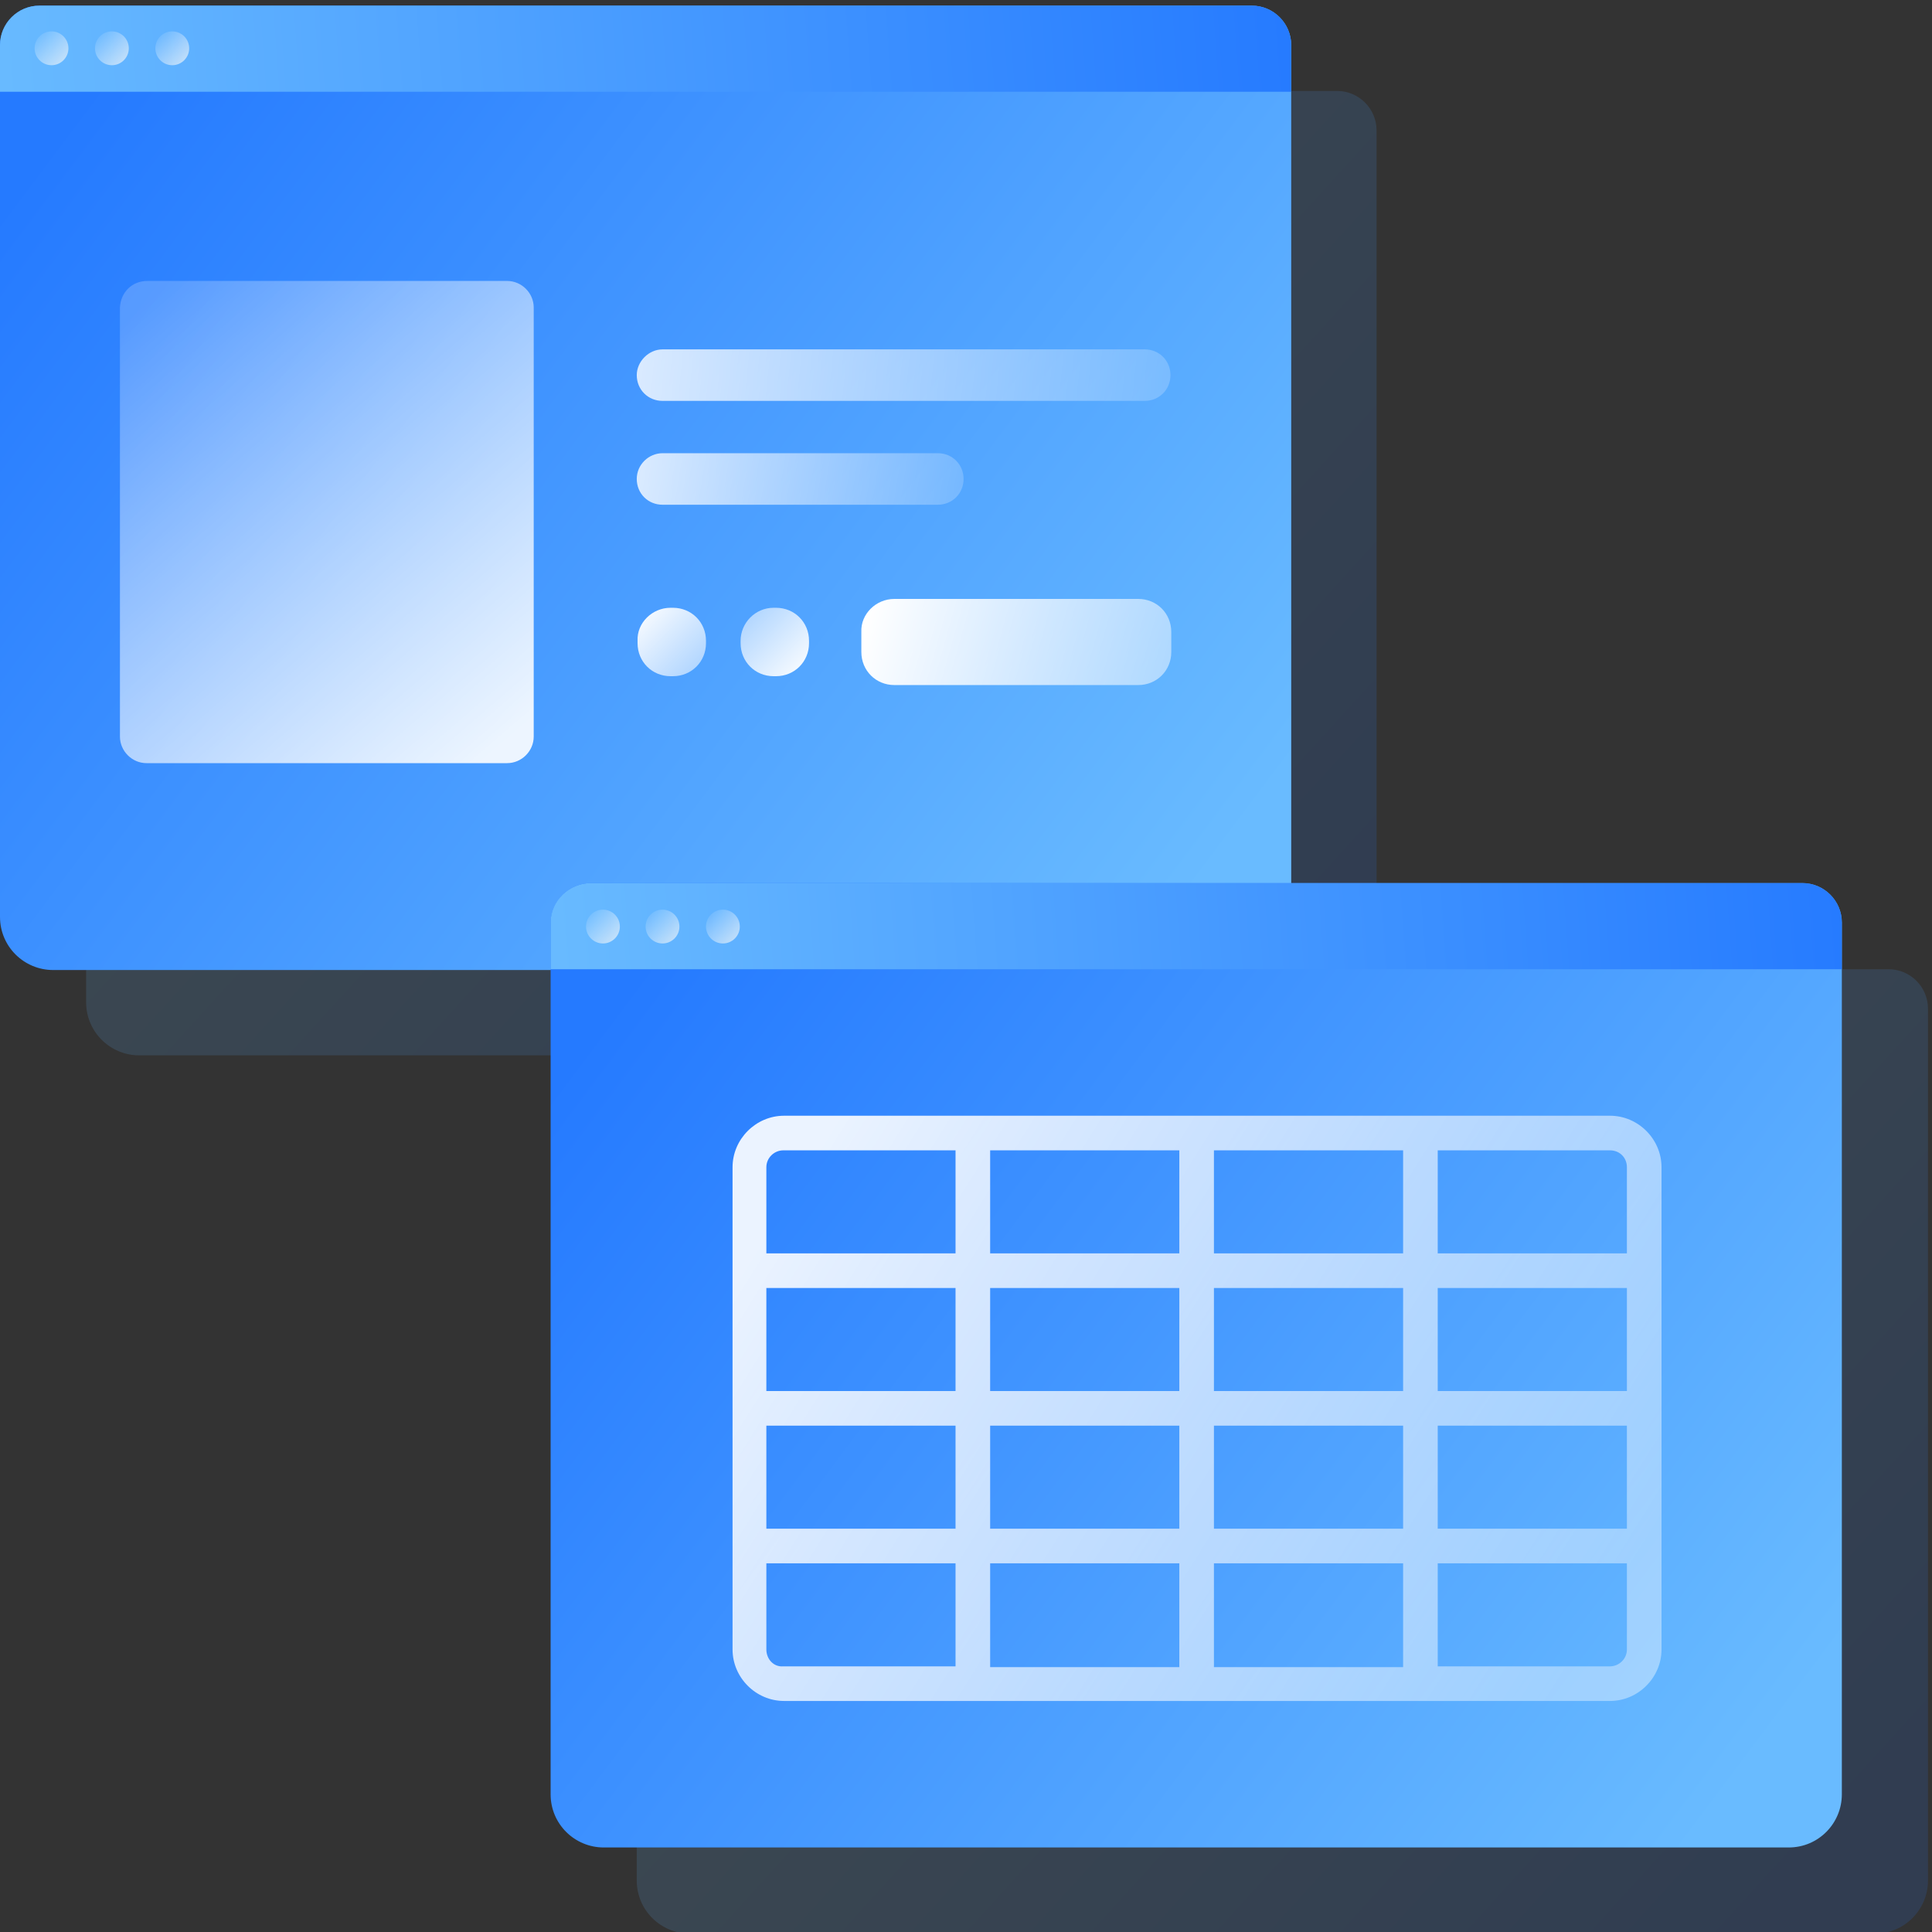 <?xml version="1.0" encoding="utf-8"?>
<!-- Generator: Adobe Illustrator 24.0.2, SVG Export Plug-In . SVG Version: 6.00 Build 0)  -->
<svg version="1.1" id="layer_1" xmlns="http://www.w3.org/2000/svg" xmlns:xlink="http://www.w3.org/1999/xlink" x="0px" y="0px"
	 viewBox="0 0 240 240" style="enable-background:new 0 0 240 240;" xml:space="preserve">
<rect x="0" y="0" width="240" height="240" fill="#333333" stroke="none"/>
<style type="text/css">
	.st0{opacity:0.15;fill-rule:evenodd;clip-rule:evenodd;fill:url(#Mask_4_);}
	.st1{opacity:0.15;fill-rule:evenodd;clip-rule:evenodd;fill:url(#Mask_5_);}
	.st2{fill-rule:evenodd;clip-rule:evenodd;fill:url(#Mask_6_);}
	.st3{fill-rule:evenodd;clip-rule:evenodd;fill:url(#Rectangle_2_);}
	.st4{fill-rule:evenodd;clip-rule:evenodd;fill:url(#Rectangle_3_);}
	.st5{fill-rule:evenodd;clip-rule:evenodd;fill:url(#Rectangle_4_);}
	.st6{fill-rule:evenodd;clip-rule:evenodd;fill:url(#Rectangle_12_);}
	.st7{fill-rule:evenodd;clip-rule:evenodd;fill:url(#Rectangle_14_);}
	.st8{fill-rule:evenodd;clip-rule:evenodd;fill:url(#Rectangle_15_);}
	.st9{fill-rule:evenodd;clip-rule:evenodd;fill:url(#Rectangle_18_);}
	.st10{opacity:0.7;fill-rule:evenodd;clip-rule:evenodd;fill:url(#Oval_6_);enable-background:new    ;}
	.st11{opacity:0.7;fill-rule:evenodd;clip-rule:evenodd;fill:url(#Oval_7_);enable-background:new    ;}
	.st12{opacity:0.7;fill-rule:evenodd;clip-rule:evenodd;fill:url(#Oval_8_);enable-background:new    ;}
	.st13{fill-rule:evenodd;clip-rule:evenodd;fill:url(#Mask_7_);}
	.st14{fill-rule:evenodd;clip-rule:evenodd;fill:url(#Fill-1_3_);}
	.st15{fill-rule:evenodd;clip-rule:evenodd;fill:url(#Rectangle_19_);}
	.st16{opacity:0.7;fill-rule:evenodd;clip-rule:evenodd;fill:url(#Oval_9_);enable-background:new    ;}
	.st17{opacity:0.7;fill-rule:evenodd;clip-rule:evenodd;fill:url(#Oval_10_);enable-background:new    ;}
	.st18{opacity:0.7;fill-rule:evenodd;clip-rule:evenodd;fill:url(#Oval_11_);enable-background:new    ;}
	.st19{fill-rule:evenodd;clip-rule:evenodd;fill:#FFFFFF;fill-opacity:8.000000e-02;}
	.st20{opacity:0.25;}
	.st21{fill:none;stroke:#2692FF;stroke-width:4;stroke-linecap:round;stroke-miterlimit:10;}
	.st22{fill-rule:evenodd;clip-rule:evenodd;fill:url(#SVGID_1_);}
	.st23{fill-rule:evenodd;clip-rule:evenodd;fill:url(#SVGID_2_);}
	.st24{fill-rule:evenodd;clip-rule:evenodd;fill:url(#SVGID_3_);}
	.st25{fill-rule:evenodd;clip-rule:evenodd;fill:url(#SVGID_4_);}
	.st26{fill-rule:evenodd;clip-rule:evenodd;fill:url(#SVGID_5_);}
	.st27{fill-rule:evenodd;clip-rule:evenodd;fill:url(#SVGID_6_);}
	.st28{fill-rule:evenodd;clip-rule:evenodd;fill:url(#SVGID_7_);}
	.st29{fill-rule:evenodd;clip-rule:evenodd;fill:url(#SVGID_8_);}
	.st30{fill-rule:evenodd;clip-rule:evenodd;fill:url(#SVGID_9_);}
	.st31{fill-rule:evenodd;clip-rule:evenodd;fill:#FFFFFF;fill-opacity:1.000000e-02;}
	.st32{opacity:0.15;fill-rule:evenodd;clip-rule:evenodd;fill:url(#Oval_23_);}
	.st33{opacity:0.25;fill-rule:evenodd;clip-rule:evenodd;fill:url(#Oval_24_);}
	.st34{fill-rule:evenodd;clip-rule:evenodd;fill:url(#Oval_25_);}
	.st35{fill-rule:evenodd;clip-rule:evenodd;fill:url(#Oval_26_);}
	.st36{fill-rule:evenodd;clip-rule:evenodd;fill:url(#Oval_27_);}
	.st37{fill-rule:evenodd;clip-rule:evenodd;fill:url(#Oval_28_);}
	.st38{fill-rule:evenodd;clip-rule:evenodd;fill:url(#Oval_29_);}
	.st39{fill-rule:evenodd;clip-rule:evenodd;fill:url(#Oval_30_);}
	.st40{fill-rule:evenodd;clip-rule:evenodd;fill:url(#Oval_31_);}
	.st41{fill-rule:evenodd;clip-rule:evenodd;fill:url(#Oval_32_);}
	.st42{fill:url(#Path_6_);}
	.st43{fill:url(#Path_7_);}
	.st44{fill:url(#Path_8_);}
	.st45{fill:url(#Fill-1_4_);}
	.st46{fill-rule:evenodd;clip-rule:evenodd;fill:url(#Combined-Shape_2_);}
	.st47{fill:url(#ic_github_1_);}
	.st48{fill-rule:evenodd;clip-rule:evenodd;fill:#FFFFFF;fill-opacity:0;}
	.st49{fill-rule:evenodd;clip-rule:evenodd;fill:url(#Path_9_);}
	.st50{fill-rule:evenodd;clip-rule:evenodd;fill:url(#Path_10_);}
	.st51{fill-rule:evenodd;clip-rule:evenodd;fill:url(#Path_11_);}
	.st52{fill-rule:evenodd;clip-rule:evenodd;fill:url(#Shape_1_);}
	.st53{fill-rule:evenodd;clip-rule:evenodd;fill:url(#Shape_2_);}
	.st54{fill-rule:evenodd;clip-rule:evenodd;fill:url(#Combined-Shape_3_);}
	.st55{fill-rule:evenodd;clip-rule:evenodd;fill:url(#Oval_33_);}
	.st56{fill-rule:evenodd;clip-rule:evenodd;fill:url(#Fill-1_5_);}
	.st57{fill-rule:evenodd;clip-rule:evenodd;fill:url(#Fill-3_1_);}
	.st58{fill-rule:evenodd;clip-rule:evenodd;fill:url(#Fill-5_1_);}
</style>
<linearGradient id="Mask_4_" gradientUnits="userSpaceOnUse" x1="-176.125" y1="538.687" x2="-175.601" y2="538.332" gradientTransform="matrix(195 0 0 -145.6 34408.398 78490.117)">
	<stop  offset="0" style="stop-color:#69BBFF"/>
	<stop  offset="1" style="stop-color:#257AFF"/>
</linearGradient>
<path id="Mask_8_" class="st0" d="M15.6,11.3h150.5c2.7,0,4.9,2.2,4.9,4.9v108.3c0,3.6-2.9,6.6-6.6,6.6H17.3c-3.6,0-6.6-2.9-6.6-6.6
	V16.3C10.7,13.6,12.9,11.3,15.6,11.3z"/>
<linearGradient id="Mask_5_" gradientUnits="userSpaceOnUse" x1="-176.2" y1="538.848" x2="-175.673" y2="538.491" gradientTransform="matrix(195 0 0 -145.6 34491.602 78622.711)">
	<stop  offset="0" style="stop-color:#69BBFF"/>
	<stop  offset="1" style="stop-color:#257AFF"/>
</linearGradient>
<path id="Mask_3_" class="st1" d="M84.1,120.4h150.5c2.7,0,4.9,2.2,4.9,4.9v108.3c0,3.6-2.9,6.6-6.6,6.6H85.7
	c-3.6,0-6.6-2.9-6.6-6.6V125.4C79.1,122.6,81.3,120.4,84.1,120.4z"/>
<g id="Group-17_4_" transform="translate(57.4, 8.4)">

		<linearGradient id="Mask_6_" gradientUnits="userSpaceOnUse" x1="-232.963" y1="529.947" x2="-233.786" y2="530.406" gradientTransform="matrix(195 0 0 -145.6 45531 77245.672)">
		<stop  offset="0" style="stop-color:#69BBFF"/>
		<stop  offset="1" style="stop-color:#257AFF"/>
	</linearGradient>
	<path id="Mask_2_" class="st2" d="M-52.5-7.7H98.1c2.7,0,4.9,2.2,4.9,4.9v108.3c0,3.6-2.9,6.6-6.6,6.6H-50.8
		c-3.6,0-6.6-2.9-6.6-6.6V-2.8C-57.4-5.5-55.2-7.7-52.5-7.7z"/>

		<linearGradient id="Rectangle_2_" gradientUnits="userSpaceOnUse" x1="-232.426" y1="528.675" x2="-231.821" y2="527.852" gradientTransform="matrix(62.4 0 0 -72.8 14467.761 38513.992)">
		<stop  offset="0" style="stop-color:#FFFFFF;stop-opacity:0.2"/>
		<stop  offset="1" style="stop-color:#FFFFFF;stop-opacity:0.9"/>
	</linearGradient>
	<path id="Rectangle_13_" class="st3" d="M-39.1,26.5H5.6c1.8,0,3.3,1.5,3.3,3.3v53.3c0,1.8-1.5,3.3-3.3,3.3h-44.8
		c-1.8,0-3.3-1.5-3.3-3.3V29.8C-42.4,27.9-41,26.5-39.1,26.5z"/>

		<linearGradient id="Rectangle_3_" gradientUnits="userSpaceOnUse" x1="-233.128" y1="495.793" x2="-232.305" y2="495.785" gradientTransform="matrix(80.6 0 0 -7.8 18811.84 3905.39)">
		<stop  offset="0" style="stop-color:#FFFFFF;stop-opacity:0.8"/>
		<stop  offset="1" style="stop-color:#FFFFFF;stop-opacity:0.2"/>
	</linearGradient>
	<path id="Rectangle_10_" class="st4" d="M24.9,35h59.9c1.8,0,3.2,1.4,3.2,3.2v0c0,1.8-1.4,3.2-3.2,3.2H24.9c-1.8,0-3.2-1.4-3.2-3.2
		v0C21.7,36.5,23.2,35,24.9,35z"/>

		<linearGradient id="Rectangle_4_" gradientUnits="userSpaceOnUse" x1="-232.325" y1="496.154" x2="-231.502" y2="496.133" gradientTransform="matrix(49.4 0 0 -7.8 11498.56 3920.99)">
		<stop  offset="0" style="stop-color:#FFFFFF;stop-opacity:0.8"/>
		<stop  offset="1" style="stop-color:#FFFFFF;stop-opacity:0.2"/>
	</linearGradient>
	<path id="Rectangle_9_" class="st5" d="M24.9,47.9h34.2c1.8,0,3.2,1.4,3.2,3.2l0,0c0,1.8-1.4,3.2-3.2,3.2H24.9
		c-1.8,0-3.2-1.4-3.2-3.2l0,0C21.7,49.3,23.2,47.9,24.9,47.9z"/>

		<linearGradient id="Rectangle_12_" gradientUnits="userSpaceOnUse" x1="-224.541" y1="505.965" x2="-223.718" y2="505.142" gradientTransform="matrix(10.4 0 0 -10.4 2356.96 5329.15)">
		<stop  offset="0" style="stop-color:#FFFFFF"/>
		<stop  offset="1" style="stop-color:#FFFFFF;stop-opacity:0.5"/>
	</linearGradient>
	<path id="Rectangle_8_" class="st6" d="M25.9,67.1h0.3c2.3,0,4.1,1.8,4.1,4.1v0.3c0,2.3-1.8,4.1-4.1,4.1h-0.3
		c-2.3,0-4.1-1.8-4.1-4.1v-0.3C21.7,69,23.6,67.1,25.9,67.1z"/>

		<linearGradient id="Rectangle_14_" gradientUnits="userSpaceOnUse" x1="-224.807" y1="505.965" x2="-223.984" y2="505.142" gradientTransform="matrix(10.4 0 0 -10.4 2372.56 5329.15)">
		<stop  offset="0" style="stop-color:#FFFFFF;stop-opacity:0.5"/>
		<stop  offset="1" style="stop-color:#FFFFFF"/>
	</linearGradient>
	<path id="Rectangle_7_" class="st7" d="M38.7,67.1H39c2.3,0,4.1,1.8,4.1,4.1v0.3c0,2.3-1.8,4.1-4.1,4.1h-0.3
		c-2.3,0-4.1-1.8-4.1-4.1v-0.3C34.6,69,36.4,67.1,38.7,67.1z"/>

		<linearGradient id="Rectangle_15_" gradientUnits="userSpaceOnUse" x1="-232.337" y1="510.895" x2="-231.514" y2="510.831" gradientTransform="matrix(46.8 0 0 -13 10922.92 6712.61)">
		<stop  offset="0" style="stop-color:#FFFFFF"/>
		<stop  offset="1" style="stop-color:#FFFFFF;stop-opacity:0.5"/>
	</linearGradient>
	<path id="Rectangle_6_" class="st8" d="M53.7,66h30.3c2.3,0,4.1,1.8,4.1,4.1v2.5c0,2.3-1.8,4.1-4.1,4.1H53.7
		c-2.3,0-4.1-1.8-4.1-4.1v-2.5C49.5,67.9,51.4,66,53.7,66z"/>

		<linearGradient id="Rectangle_18_" gradientUnits="userSpaceOnUse" x1="-233.795" y1="509.637" x2="-232.956" y2="509.641" gradientTransform="matrix(195 0 0 -13 45531 6622.91)">
		<stop  offset="0" style="stop-color:#69BBFF"/>
		<stop  offset="1" style="stop-color:#257AFF"/>
	</linearGradient>
	<path id="Rectangle_5_" class="st9" d="M-52.5-7.7H98.1c2.7,0,4.9,2.2,4.9,4.9v5.8H-57.4v-5.8C-57.4-5.5-55.2-7.7-52.5-7.7z"/>

		<linearGradient id="Oval_6_" gradientUnits="userSpaceOnUse" x1="-211.581" y1="476.372" x2="-210.759" y2="475.533" gradientTransform="matrix(5.2 0 0 -5.2 1047.08 2472.53)">
		<stop  offset="0" style="stop-color:#FFFFFF;stop-opacity:0"/>
		<stop  offset="1" style="stop-color:#FFFAF5"/>
	</linearGradient>
	<circle id="Oval_12_" class="st10" cx="-51" cy="-2.4" r="2.1"/>

		<linearGradient id="Oval_7_" gradientUnits="userSpaceOnUse" x1="-211.892" y1="476.372" x2="-211.069" y2="475.533" gradientTransform="matrix(5.2 0 0 -5.2 1056.18 2472.53)">
		<stop  offset="0" style="stop-color:#FFFFFF;stop-opacity:0"/>
		<stop  offset="1" style="stop-color:#FFFAF5"/>
	</linearGradient>
	<circle id="Oval_5_" class="st11" cx="-43.5" cy="-2.4" r="2.1"/>

		<linearGradient id="Oval_8_" gradientUnits="userSpaceOnUse" x1="-212.202" y1="476.372" x2="-211.38" y2="475.533" gradientTransform="matrix(5.2 0 0 -5.2 1065.28 2472.53)">
		<stop  offset="0" style="stop-color:#FFFFFF;stop-opacity:0"/>
		<stop  offset="1" style="stop-color:#FFFAF5"/>
	</linearGradient>
	<circle id="Oval_4_" class="st12" cx="-36" cy="-2.4" r="2.1"/>
</g>
<g id="Group-17_1_" transform="translate(140.6, 141)">

		<linearGradient id="Mask_7_" gradientUnits="userSpaceOnUse" x1="-316.239" y1="397.509" x2="-317.062" y2="397.968" gradientTransform="matrix(195 0 0 -145.6 61755 57939.113)">
		<stop  offset="0" style="stop-color:#69BBFF"/>
		<stop  offset="1" style="stop-color:#257AFF"/>
	</linearGradient>
	<path id="Mask_1_" class="st13" d="M-67.2-31.3H83.3c2.7,0,4.9,2.2,4.9,4.9V81.9c0,3.6-2.9,6.6-6.6,6.6H-65.6
		c-3.6,0-6.6-2.9-6.6-6.6V-26.3C-72.2-29.1-69.9-31.3-67.2-31.3z"/>

		<linearGradient id="Fill-1_3_" gradientUnits="userSpaceOnUse" x1="-316.888" y1="396.772" x2="-316.065" y2="396.446" gradientTransform="matrix(140.4 0 0 -88.4 44441.34 35094.207)">
		<stop  offset="0" style="stop-color:#FFFFFF;stop-opacity:0.9"/>
		<stop  offset="1" style="stop-color:#FFFFFF;stop-opacity:0.4"/>
	</linearGradient>
	<path id="Fill-1_1_" class="st14" d="M61.5,63.9c0,1.2-1,2.1-2.1,2.1H38V53.2h23.5V63.9z M10.2,66.1h23.5V53.2H10.2V66.1z
		 M-17.6,66.1H5.9V53.2h-23.5V66.1z M-45.4,63.9V53.2h23.5v12.8h-21.4C-44.5,66.1-45.4,65.1-45.4,63.9L-45.4,63.9z M-45.4,4
		c0-1.2,1-2.1,2.1-2.1h21.4v12.8h-23.5V4z M-17.6,14.7H5.9V1.9h-23.5V14.7z M10.2,14.7h23.5V1.9H10.2V14.7z M61.5,4v10.7H38V1.9
		h21.4C60.6,1.9,61.5,2.8,61.5,4L61.5,4z M38,48.9h23.5V36.1H38V48.9z M10.2,48.9h23.5V36.1H10.2V48.9z M-17.6,48.9H5.9V36.1h-23.5
		V48.9z M-45.4,48.9h23.5V36.1h-23.5V48.9z M-45.4,31.8h23.5V19h-23.5V31.8z M-17.6,31.8H5.9V19h-23.5V31.8z M10.2,31.8h23.5V19
		H10.2V31.8z M38,31.8h23.5V19H38V31.8z M59.4-2.4H35.9H8.1h-27.8h-23.5c-3.5,0-6.4,2.9-6.4,6.4v12.8V34v17.1v12.8
		c0,3.5,2.9,6.4,6.4,6.4h23.5H8.1h27.8h23.5c3.5,0,6.4-2.9,6.4-6.4V51.1V34V16.9V4C65.8,0.5,62.9-2.4,59.4-2.4L59.4-2.4z"/>

		<linearGradient id="Rectangle_19_" gradientUnits="userSpaceOnUse" x1="-317.07" y1="378.846" x2="-316.232" y2="378.85" gradientTransform="matrix(195 0 0 -13 61755 4899.11)">
		<stop  offset="0" style="stop-color:#69BBFF"/>
		<stop  offset="1" style="stop-color:#257AFF"/>
	</linearGradient>
	<path id="Rectangle_1_" class="st15" d="M-67.2-31.3H83.3c2.7,0,4.9,2.2,4.9,4.9v5.8H-72.2v-5.8C-72.2-29.1-69.9-31.3-67.2-31.3z"
		/>

		<linearGradient id="Oval_9_" gradientUnits="userSpaceOnUse" x1="-297.619" y1="348.294" x2="-296.796" y2="347.455" gradientTransform="matrix(5.2 0 0 -5.2 1479.72 1783.01)">
		<stop  offset="0" style="stop-color:#FFFFFF;stop-opacity:0"/>
		<stop  offset="1" style="stop-color:#FFFAF5"/>
	</linearGradient>
	<circle id="Oval_3_" class="st16" cx="-65.7" cy="-25.9" r="2.1"/>

		<linearGradient id="Oval_10_" gradientUnits="userSpaceOnUse" x1="-297.93" y1="348.294" x2="-297.107" y2="347.455" gradientTransform="matrix(5.2 0 0 -5.2 1488.82 1783.01)">
		<stop  offset="0" style="stop-color:#FFFFFF;stop-opacity:0"/>
		<stop  offset="1" style="stop-color:#FFFAF5"/>
	</linearGradient>
	<circle id="Oval_2_" class="st17" cx="-58.3" cy="-25.9" r="2.1"/>

		<linearGradient id="Oval_11_" gradientUnits="userSpaceOnUse" x1="-298.24" y1="348.294" x2="-297.417" y2="347.455" gradientTransform="matrix(5.2 0 0 -5.2 1497.92 1783.01)">
		<stop  offset="0" style="stop-color:#FFFFFF;stop-opacity:0"/>
		<stop  offset="1" style="stop-color:#FFFAF5"/>
	</linearGradient>
	<circle id="Oval_1_" class="st18" cx="-50.8" cy="-25.9" r="2.1"/>
</g>
</svg>
